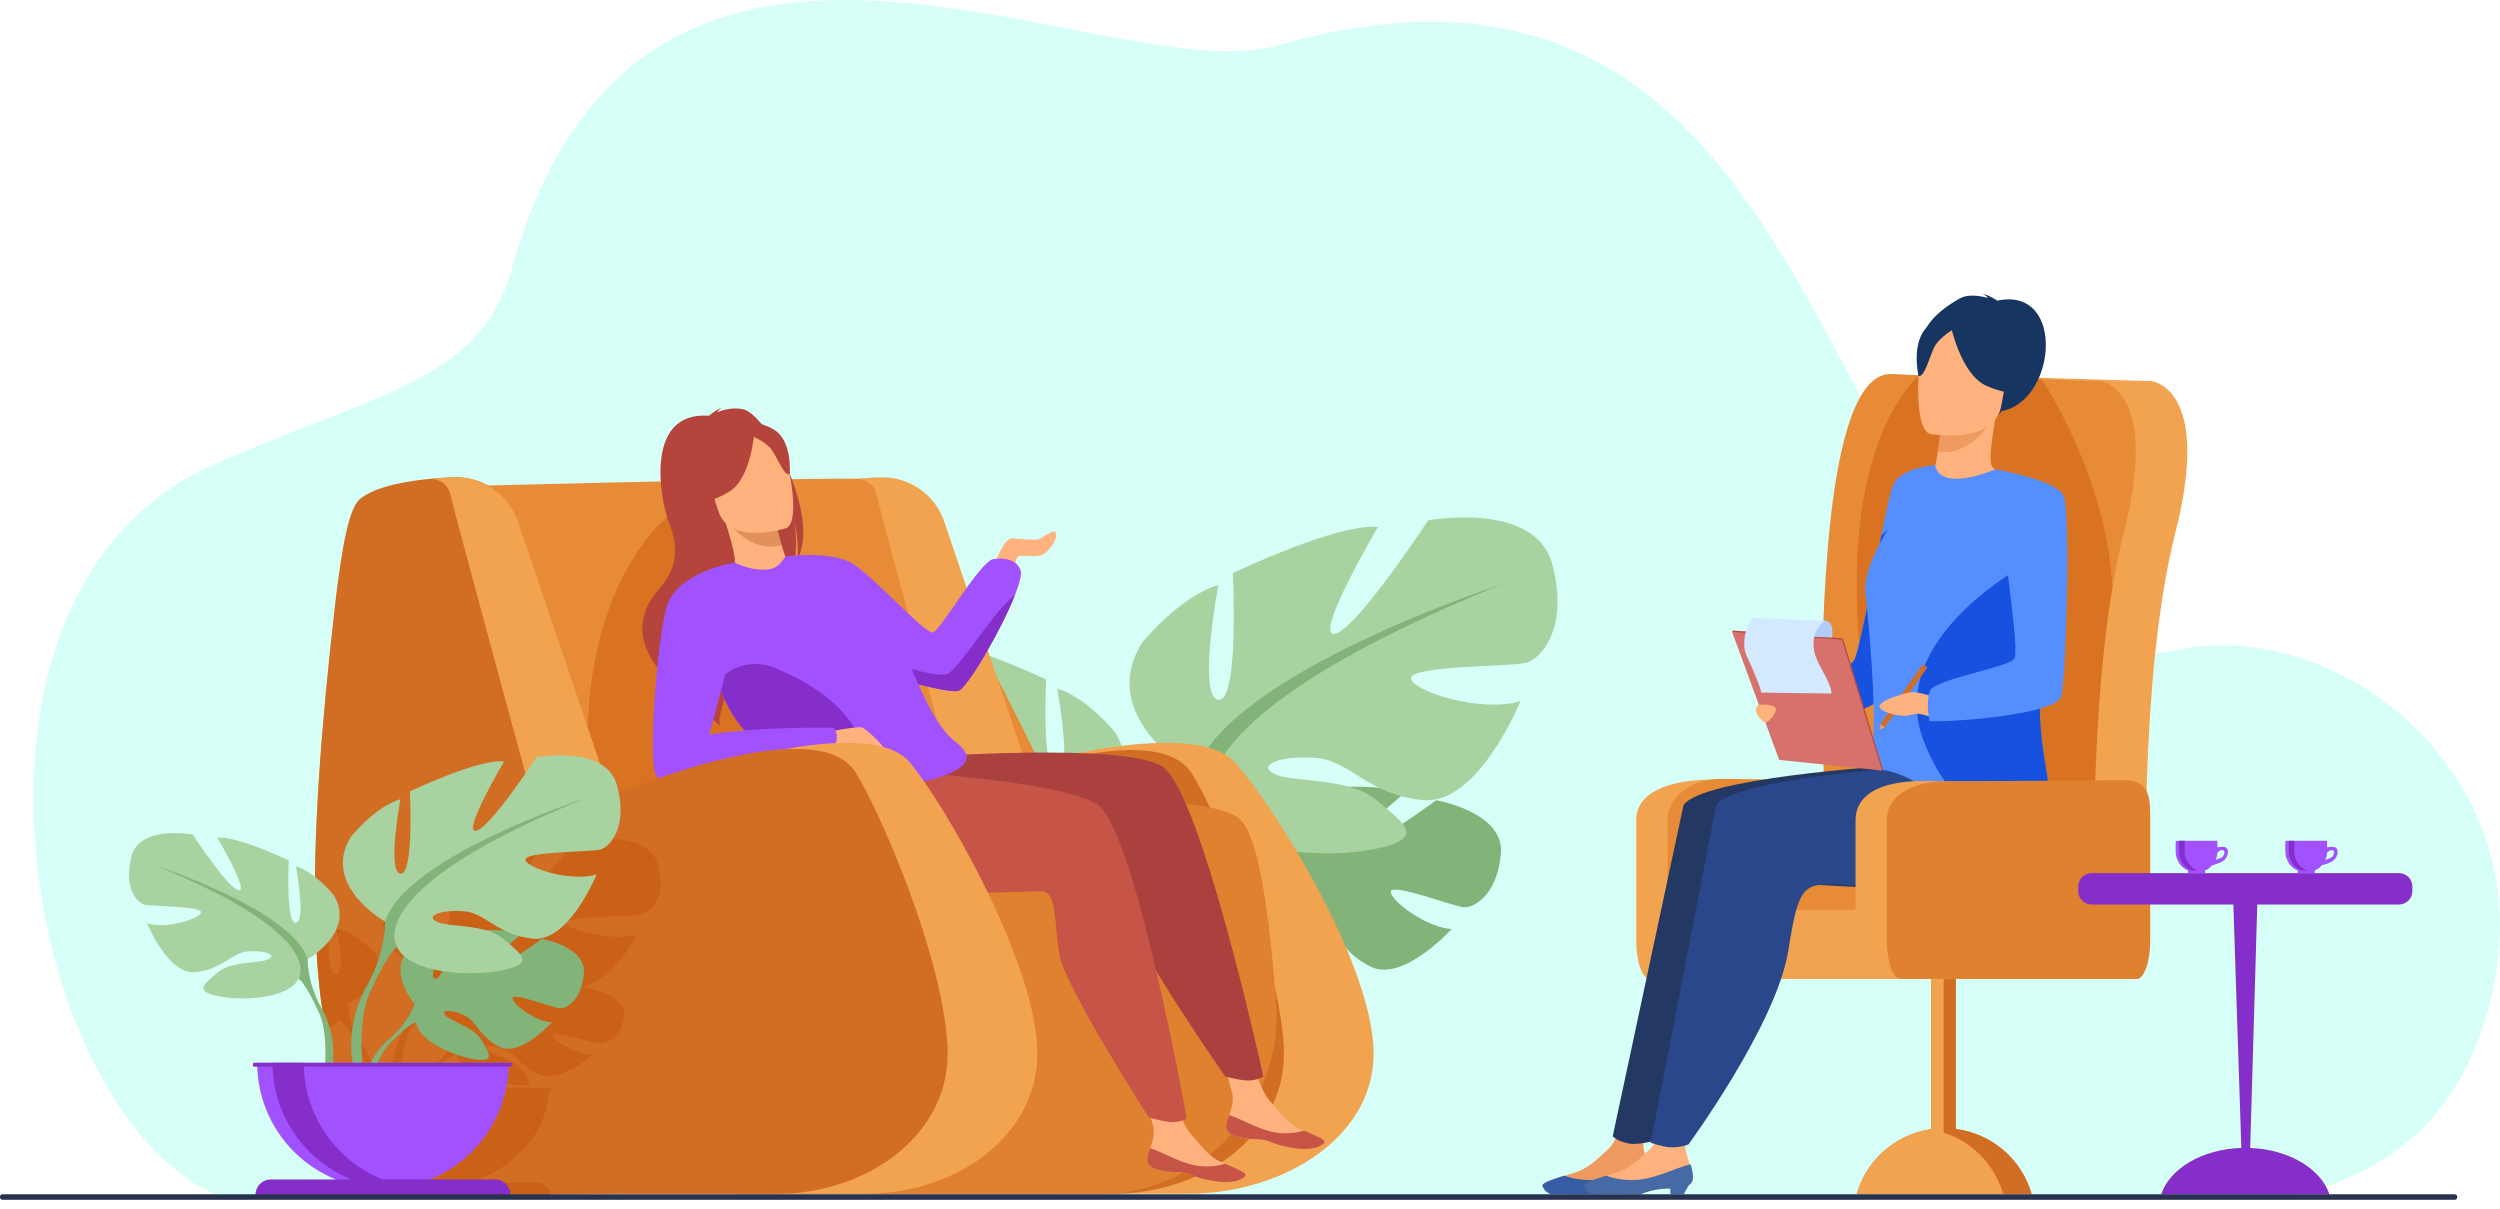 <svg width="246" height="119" viewBox="0 0 246 119" fill="none" xmlns="http://www.w3.org/2000/svg">
<path d="M243.118 104.064C239.397 112.519 232.156 116.251 225.232 117.782H21.863C2.666 110.61 -7.55 58.453 20.918 45.765C36.518 38.812 47.264 37.604 50.302 26.648C63.056 -19.433 108.79 9.306 125.716 4.468C185.912 -12.737 176.88 71.566 214.389 63.924C231.599 60.417 254.043 79.24 243.118 104.064Z" fill="#D5FFF7"/>
<path d="M141.312 78.746C141.312 78.746 134.626 83.718 133.322 83.417C132.018 83.116 138.206 78.049 138.206 78.049C135.876 76.929 128.634 77.631 128.634 77.631C128.634 77.631 126.222 85.41 125.033 84.794C123.844 84.178 127.519 78.016 127.519 78.016C124.925 77.859 121.74 79.786 121.74 79.786C117.383 83.226 122.026 88.643 122.026 88.643C122.026 88.643 121.131 91.321 118.381 93.759C118.381 93.759 114.452 96.665 114.179 101.857L114.892 101.921C114.892 101.921 116.022 97.085 118.077 94.797C118.158 94.716 118.272 94.597 118.415 94.453C118.75 94.142 118.984 93.909 119.143 93.735C120.165 92.753 121.578 91.502 122.259 91.38C122.234 91.268 122.224 91.153 122.23 91.038C122.239 91.148 122.248 91.261 122.259 91.38C122.492 94.118 127.803 96.508 131.071 96.997C134.338 97.485 133.328 96.145 132.202 94.154C131.076 92.163 127.514 91.271 126.701 90.354C125.887 89.437 127.568 89.435 129.537 90.335C131.506 91.234 131.775 93.631 134.934 95.143C138.092 96.656 142.843 91.415 142.843 91.415C140.327 91.288 136.732 88.554 136.863 87.718C136.993 86.882 142.967 89.161 143.985 89.27C145.002 89.379 147.327 88.109 147.687 83.998C148.047 79.887 141.312 78.746 141.312 78.746Z" fill="#82B378"/>
<path d="M105.799 81.833C105.799 81.833 113.184 77.697 109.737 72.084C109.737 72.084 106.98 68.637 104.026 67.751C104.026 67.751 105.602 76.121 104.026 76.319C102.45 76.516 102.942 66.865 102.942 66.865C102.942 66.865 95.163 63.12 92.11 63.417C92.11 63.417 96.936 71.591 95.36 71.394C93.784 71.197 88.368 62.929 88.368 62.929C88.368 62.929 80.391 61.448 79.115 66.174C77.839 70.899 79.903 73.264 81.084 73.559C82.265 73.855 89.849 73.756 89.652 74.741C89.456 75.726 84.334 77.302 81.478 76.415C81.478 76.415 84.63 84.195 88.766 83.801C92.903 83.407 94.182 80.846 96.743 80.65C99.303 80.453 101.174 81.138 99.893 81.831C98.613 82.525 94.277 82.058 92.212 83.816C90.147 85.574 88.468 86.657 92.311 87.445C96.153 88.233 103.045 87.74 104.424 84.786L105.799 81.833Z" fill="#A8D29F"/>
<path d="M107.766 89.022C105.698 85.181 105.796 81.833 105.796 81.833C103.436 74.349 82.752 67.652 82.752 67.652C109.042 78.288 104.417 84.787 104.417 84.787C105.126 85.201 106.188 87.171 106.926 88.684C107.031 88.941 107.197 89.297 107.444 89.781C107.544 90 107.624 90.178 107.68 90.303C109.033 93.69 108.316 99.54 108.316 99.54L109.136 99.761C110.957 93.865 107.766 89.022 107.766 89.022Z" fill="#82B378"/>
<path d="M117.549 76.129C117.549 76.129 107.813 70.675 112.357 63.278C112.357 63.278 115.991 58.734 119.885 57.566C119.885 57.566 117.808 68.6 119.885 68.859C121.963 69.119 121.313 56.397 121.313 56.397C121.313 56.397 131.569 51.465 135.593 51.854C135.593 51.854 129.232 62.629 131.309 62.369C133.386 62.109 140.525 51.205 140.525 51.205C140.525 51.205 151.041 49.257 152.728 55.489C154.415 61.72 151.689 64.835 150.132 65.224C148.574 65.614 138.578 65.484 138.838 66.782C139.098 68.081 145.848 70.158 149.613 68.989C149.613 68.989 145.462 79.245 140.009 78.725C134.555 78.206 132.869 74.831 129.493 74.574C126.118 74.318 123.652 75.225 125.342 76.132C127.033 77.039 132.742 76.43 135.468 78.747C138.193 81.064 140.401 82.491 135.338 83.532C130.275 84.572 121.189 83.921 119.371 80.027L117.549 76.129Z" fill="#A8D29F"/>
<path d="M147.925 57.436C147.925 57.436 120.664 66.263 117.549 76.129C117.549 76.129 117.679 80.543 114.952 85.606C114.952 85.606 110.748 91.989 113.145 99.761L114.227 99.47C114.227 99.47 113.281 91.76 115.066 87.294C115.139 87.132 115.244 86.894 115.376 86.606C115.702 85.969 115.922 85.499 116.06 85.159C117.032 83.166 118.432 80.568 119.366 80.023C119.366 80.023 113.265 71.456 147.925 57.436Z" fill="#82B378"/>
<path d="M101.319 75.208C101.319 75.208 117.435 70.605 121.479 74.984C125.025 78.82 134.64 94.005 135.146 102.992C135.634 111.725 126.395 117.466 116.886 117.466H99.998L101.319 75.208Z" fill="#F1A34F"/>
<path d="M90.166 79.685C90.166 79.685 112.948 69.336 117.264 76.096C119.555 79.686 125.86 94.003 126.325 102.994C126.777 111.726 118.277 117.468 109.533 117.468H94.002L90.166 79.685Z" fill="#D16E24"/>
<path d="M45.247 47.848C45.247 47.848 73.584 47.081 84.402 47.105C89.967 47.117 89.829 51.33 92.503 56.21C97.857 65.986 106.747 82.799 106.041 85.427C105.034 89.171 67.1 91.756 64.415 90.893C61.73 90.03 45.247 47.848 45.247 47.848Z" fill="#E78B37"/>
<path opacity="0.4" d="M67.436 55.424C67.436 55.424 67.819 49.862 66.476 50.341C65.133 50.821 56.599 58.588 57.942 76.905L61.873 80.261L91.889 75.275L67.436 55.424Z" fill="#C44F00"/>
<path d="M105.592 77.967L95.483 82.961C95.483 82.961 86.819 51.108 86.244 48.679C85.988 47.597 85.198 47.205 84.402 47.105C85.802 46.977 86.822 46.968 86.822 46.968C88.167 46.968 89.478 47.389 90.571 48.172C91.664 48.956 92.484 50.062 92.916 51.336C94.847 57.034 98.401 67.534 102.002 78.231C102.944 77.854 104.066 77.421 105.303 76.977L105.592 77.967Z" fill="#F1A34F"/>
<path d="M85.357 79.691C85.357 79.691 118.029 76.799 122.056 80.656C123.928 82.447 124.977 90.558 125.565 98.733C126.298 108.931 118.035 117.658 107.868 117.511L72.45 117.527L85.357 79.691Z" fill="#DF812F"/>
<path d="M73.129 40.273C72.193 40.063 71.222 40.306 70.566 40.549C70.684 40.319 71.003 40.151 71.003 40.151C70.57 40.215 69.77 40.909 69.77 40.909C63.328 40.448 65.014 49.211 65.737 51.147C66.461 53.084 67.167 55.347 64.83 57.994C60.231 63.203 66.865 67.818 66.865 67.818C66.917 67.831 70.848 71.432 70.848 71.432C70.216 69.886 74.999 59.23 78.067 55.54C78.58 53.88 78.171 51.351 78.138 51.151C78.564 53.127 78.565 54.307 78.456 55.005C80.789 51.023 75.609 40.828 73.129 40.273Z" fill="#B5453C"/>
<path d="M97.836 55.568C97.932 55.424 98.747 52.931 99.61 52.979C100.474 53.027 101.815 53.171 102.151 53.075C102.487 52.979 103.616 52.129 103.805 52.331C104.285 52.835 103.206 54.393 102.439 54.633C101.671 54.872 100.425 54.513 100.138 54.8C99.85 55.087 99.893 56.119 99.893 56.119L97.836 55.568Z" fill="#FFB27D"/>
<path d="M120.655 110.754C120.562 111.771 121.978 112.019 123.619 112.1C125.26 112.182 124.763 112.518 127.012 112.925C129.26 113.333 130.161 112.717 130.323 112.414C130.468 112.144 129.422 111.722 128.309 111.246C128.169 111.187 128.028 111.125 127.888 111.064C126.635 110.513 125.935 109.389 124.958 108.346C124.032 107.359 123.153 104.195 123.153 104.195L120.098 103.544C120.098 103.544 120.956 106.389 121.254 107.603C121.429 108.318 121.172 109.116 120.941 109.724C120.813 110.057 120.689 110.396 120.655 110.754Z" fill="#FFB27D"/>
<path d="M123.619 112.1C125.259 112.181 124.763 112.518 127.012 112.925C129.26 113.333 130.161 112.717 130.323 112.413C130.468 112.144 129.422 111.722 128.309 111.246L128.292 111.265C127.181 111.586 126.004 111.6 124.886 111.306C123.399 110.899 121.961 110.013 120.937 109.726C120.813 110.057 120.693 110.396 120.655 110.754C120.562 111.771 121.978 112.019 123.619 112.1Z" fill="#C65447"/>
<path d="M90.235 74.528C90.235 74.528 110.533 73 114.359 75.412C118.184 77.825 124.31 105.918 124.31 105.918C124.31 105.918 123.932 106.221 123.089 106.313C122.304 106.394 120.573 105.936 120.573 105.936C120.573 105.936 111.764 93.365 111.144 90.198C110.523 87.031 110.675 84.206 109.262 84.131C107.849 84.055 90.237 86.272 87.573 81.579C84.909 76.886 87.111 72.24 87.111 72.24L90.235 74.528Z" fill="#AA413E"/>
<path d="M99.861 58.581C98.477 62.075 95.148 67.77 94.287 67.986C93.561 68.168 90.011 67.358 87.124 66.374C85.437 65.797 83.978 65.161 83.447 64.63C82.009 63.191 77.274 54.741 77.274 54.741C77.274 54.741 81.721 54.178 83.83 55.424C85.94 56.67 91.023 62.424 91.79 62.232C92.556 62.041 96.201 55.616 97.64 55.04C97.64 55.04 99.845 54.561 100.421 56.099C100.569 56.481 100.326 57.407 99.861 58.581Z" fill="#A251FF"/>
<path d="M112.888 114.014C112.794 115.032 114.211 115.279 115.851 115.361C117.491 115.442 116.996 115.778 119.244 116.185C121.492 116.592 122.392 115.978 122.555 115.674C122.7 115.405 121.655 114.983 120.542 114.507C120.401 114.447 120.261 114.386 120.121 114.325C118.866 113.774 118.167 112.649 117.186 111.607C116.26 110.62 115.381 107.456 115.381 107.456L112.326 106.805C112.326 106.805 113.184 109.653 113.482 110.865C113.657 111.579 113.401 112.378 113.169 112.986C113.046 113.317 112.921 113.656 112.888 114.014Z" fill="#FFB27D"/>
<path d="M115.851 115.361C117.492 115.442 116.996 115.778 119.244 116.185C121.492 116.592 122.392 115.978 122.555 115.674C122.7 115.405 121.655 114.983 120.541 114.507L120.524 114.526C119.413 114.846 118.237 114.86 117.119 114.566C115.632 114.159 114.193 113.274 113.169 112.987C113.046 113.317 112.92 113.656 112.888 114.015C112.794 115.032 114.211 115.279 115.851 115.361Z" fill="#C65447"/>
<path d="M99.861 58.581C98.477 62.075 95.148 67.77 94.287 67.986C93.561 68.168 90.011 67.358 87.124 66.374C85.931 65.355 85.198 64.475 85.078 64.296C85.173 64.331 91.896 66.88 93.229 66.309C94.44 65.79 97.859 59.955 99.861 58.581Z" fill="#852EC9"/>
<path d="M77.876 55.735C77.898 55.735 76.323 57.281 74.799 57.325C73.365 57.369 71.975 55.916 71.992 55.906C72.519 55.624 72.445 54.804 71.422 51.497L71.691 51.47L76.21 51.012C76.21 51.012 76.523 52.383 76.906 53.648C77.228 54.709 77.599 55.696 77.876 55.735Z" fill="#FFB27D"/>
<path d="M76.21 51.012C76.21 51.012 76.523 52.383 76.906 53.648C74.501 54.309 72.576 52.518 71.691 51.47L76.21 51.012Z" fill="#E2915A"/>
<path d="M86.259 75.786C86.259 75.786 104.292 76.64 108.017 79.198C111.743 81.756 116.773 110.068 116.773 110.068C116.773 110.068 116.383 110.357 115.536 110.415C114.747 110.47 113.036 109.941 113.036 109.941C113.036 109.941 104.723 97.037 104.227 93.849C103.73 90.661 103.991 87.842 102.582 87.712C101.173 87.582 83.488 89.111 81.012 84.318C78.536 79.525 86.259 75.786 86.259 75.786Z" fill="#C65447"/>
<path d="M71.109 51.14C71.109 51.14 69.256 49.547 68.44 47.95C67.858 46.811 67.108 42.154 71.794 41.426C72.737 41.275 73.702 41.338 74.617 41.609C75.793 41.971 77.634 42.962 77.252 47.342L77.243 48.784L71.109 51.14Z" fill="#B5453C"/>
<path d="M86.359 77.324C86.201 77.324 85.978 77.315 85.718 77.294C84.664 77.213 82.984 76.988 82.396 76.813C77.431 75.33 72.667 73.501 70.637 67.078C70.377 66.246 70.173 65.397 70.025 64.538L70.799 61.589L72.308 55.362C72.308 55.362 74.165 56.354 75.889 55.971C76.773 55.775 77.273 54.745 77.273 54.745C77.273 54.745 86.612 58.401 89.776 65.977C92.941 73.553 94.027 72.403 94.985 74.035C95.943 75.668 91.698 77.289 86.359 77.324Z" fill="#A251FF"/>
<path d="M77.373 51.965C77.373 51.965 71.756 53.781 70.681 50.267C69.606 46.754 68.158 44.622 71.693 43.314C75.228 42.006 76.342 43.132 76.987 44.217C77.633 45.302 78.805 51.402 77.373 51.965Z" fill="#FFB27D"/>
<path d="M74.236 42.443C74.236 42.443 73.951 47.038 71.766 48.373C69.581 49.707 68.359 49.385 68.359 49.385C68.359 49.385 69.736 47.384 69.343 44.746C69.343 44.747 72.472 40.836 74.236 42.443Z" fill="#B5453C"/>
<path d="M73.956 42.895C73.956 42.895 75.391 43.465 75.945 44.272C76.499 45.079 77.189 46.883 77.707 46.658C77.707 46.658 78.015 43.5 76.222 42.314C74.322 41.057 73.956 42.895 73.956 42.895Z" fill="#B5453C"/>
<path d="M85.718 77.29C84.664 77.209 82.984 76.984 82.396 76.809C77.431 75.326 72.667 73.497 70.637 67.074C70.629 67.026 70.621 66.979 70.612 66.931L71.3 66.39C71.992 65.846 72.816 65.498 73.688 65.381C74.56 65.264 75.447 65.383 76.257 65.725C80.173 67.38 85.561 70.381 85.718 77.29Z" fill="#852EC9"/>
<path d="M72.308 55.358C72.308 55.358 66.509 56.23 65.552 59.869C64.596 63.508 63.741 75.399 64.605 76.339C65.469 77.278 68.046 76.185 68.615 75.719C69.185 75.252 72.163 63.156 72.163 63.156C72.163 63.156 73.62 57.691 72.308 55.358Z" fill="#A251FF"/>
<path d="M81.138 72.07C81.138 72.07 84.476 71.424 84.851 71.581C85.226 71.738 87.326 73.626 87.111 74.003C86.896 74.38 86.034 74.648 85.066 74.328C84.097 74.008 81.999 73.84 81.623 73.36C81.247 72.879 81.138 72.07 81.138 72.07Z" fill="#FFB27D"/>
<path d="M82.035 71.603C82.035 71.603 69.012 71.388 65.893 73.433C65.893 73.433 64.063 75.316 64.602 76.339C65.141 77.362 66.808 77.199 67.56 77.145C68.313 77.092 81.497 74.078 81.497 74.078C81.497 74.078 83.003 72.949 82.035 71.603Z" fill="#A251FF"/>
<path d="M70.952 75.208C70.952 75.208 85.766 70.605 89.492 74.984C92.753 78.82 101.595 94.005 102.06 102.992C102.512 111.725 94.012 117.466 85.268 117.466H69.737L70.952 75.208Z" fill="#F1A34F"/>
<path d="M93.238 102.995C92.772 94.01 86.467 79.685 84.175 76.097C80.833 70.86 66.409 75.89 60.078 78.423C56.478 67.726 52.922 57.22 50.992 51.528C50.56 50.254 49.741 49.148 48.647 48.364C47.554 47.58 46.243 47.159 44.898 47.16C44.898 47.16 34.602 45.639 33.009 59.356C27.908 103.265 32.007 117.424 50.302 117.533C52.596 117.547 57.081 117.506 60.914 117.463V117.469H76.445C85.19 117.469 93.69 111.727 93.238 102.995Z" fill="#F1A34F"/>
<path d="M93.238 102.964C92.771 93.949 86.467 79.587 84.175 75.988C81.327 71.516 70.456 74.507 63.378 77.061C62.141 77.508 61.018 77.942 60.079 78.32C56.478 67.594 52.922 57.057 50.993 51.348C50.563 50.072 49.744 48.962 48.651 48.176C47.557 47.389 46.245 46.966 44.898 46.964C44.898 46.964 43.879 46.974 42.478 47.102C40.221 47.308 36.976 47.822 35.42 49.098C34.362 49.963 33.64 53.762 33.011 59.196C31.524 72.035 30.819 82.338 31.019 90.495C31.122 94.678 31.464 98.297 32.06 101.402C32.477 103.578 33.019 105.504 33.693 107.195C36.613 114.535 41.995 117.492 50.304 117.541C51.27 117.547 52.624 117.541 54.155 117.534C56.26 117.52 58.697 117.495 60.916 117.47V117.477H76.445C85.189 117.483 93.69 111.723 93.238 102.964Z" fill="#D16E24"/>
<path d="M59.906 77.722L52.883 80.48C50.835 72.942 44.795 50.694 44.318 48.679C44.063 47.597 43.272 47.205 42.476 47.105C43.877 46.977 44.897 46.968 44.897 46.968C46.242 46.968 47.553 47.389 48.646 48.173C49.739 48.956 50.559 50.062 50.991 51.336C52.892 56.941 56.365 67.202 59.906 77.722Z" fill="#F1A34F"/>
<path opacity="0.4" d="M64.677 84.874C63.583 81.594 56.759 82.618 56.759 82.618C56.759 82.618 52.126 88.362 50.779 88.499C49.431 88.636 53.558 82.964 53.558 82.964C50.947 82.759 44.291 85.356 44.291 85.356C44.291 85.356 44.714 92.058 43.365 91.922C42.017 91.786 43.365 85.972 43.365 85.972C40.842 86.588 38.481 88.984 38.481 88.984C35.534 92.881 41.852 95.754 41.852 95.754C41.852 95.754 41.933 98.078 40.166 100.745C40.166 100.745 37.943 103.486 38.657 107.032H36.703C37.078 104.48 35.508 102.544 35.508 102.544C34.167 100.521 34.231 98.758 34.231 98.758C34.231 98.758 39.023 96.579 36.787 93.623C36.787 93.623 34.996 91.806 33.08 91.344C33.08 91.344 34.102 95.752 33.08 95.856C32.058 95.96 32.377 90.876 32.377 90.876C32.377 90.876 31.83 90.662 31.023 90.381C31.126 94.552 31.467 98.16 32.064 101.258C32.656 101.021 33.111 100.71 33.337 100.317C33.375 100.249 33.412 100.185 33.447 100.123C33.42 100.193 33.383 100.258 33.337 100.317C33.796 100.535 34.485 101.573 34.965 102.369C35.033 102.506 35.141 102.695 35.3 102.946C35.365 103.062 35.418 103.157 35.454 103.223C36.005 104.344 36.023 105.976 35.966 107.035H28.861V107.343H29.274C29.426 111.429 32.582 114.901 37.011 116.352H30.617C29.773 116.352 29.089 116.907 29.089 117.593H54.182C54.182 117.508 54.172 117.424 54.151 117.343C54.01 116.778 53.395 116.352 52.656 116.352H46.269C50.698 114.901 53.854 111.429 54.002 107.343H54.29V107.035H41.104C41.409 106.492 41.781 105.961 42.218 105.57L42.417 105.407C42.633 105.244 42.783 105.123 42.886 105.032C43.549 104.514 44.468 103.853 44.91 103.79C44.894 103.731 44.888 103.67 44.892 103.609C44.898 103.668 44.904 103.727 44.91 103.79C45.061 105.231 48.508 106.491 50.629 106.751C52.749 107.01 52.094 106.302 51.361 105.252C50.629 104.203 48.319 103.734 47.791 103.251C47.264 102.767 48.354 102.763 49.633 103.24C50.911 103.718 51.085 104.977 53.133 105.773C55.18 106.569 58.266 103.81 58.266 103.81C56.633 103.743 54.3 102.303 54.385 101.862C54.47 101.422 58.344 102.623 59.007 102.676C59.669 102.73 61.176 102.066 61.409 99.899C61.641 97.732 57.269 97.132 57.269 97.132C57.269 97.132 56.26 97.74 55.121 98.353C54.896 98.116 54.531 97.854 54.104 97.561C54.48 97.29 54.819 97.058 55.029 96.916C55.488 97.016 55.953 97.084 56.421 97.12C59.959 97.393 62.655 91.992 62.655 91.992C60.213 92.608 55.831 91.514 55.662 90.83C55.493 90.146 61.98 90.214 62.988 90.009C63.995 89.804 65.773 88.157 64.677 84.874ZM43.027 97.797C42.965 97.72 42.915 97.634 42.879 97.542L43.027 97.797ZM42.392 105.035C41.602 105.552 40.93 106.23 40.422 107.026H39.586C39.483 105.668 39.442 103.245 40.237 101.629C40.284 101.542 40.353 101.418 40.439 101.266C40.544 101.098 40.633 100.951 40.706 100.825C40.779 100.7 40.837 100.593 40.882 100.5C41.513 99.45 42.422 98.082 43.028 97.795C43.198 98.073 43.424 98.313 43.693 98.498C42.543 100.238 44.758 102.337 44.758 102.337C44.758 102.337 44.178 103.751 42.393 105.035H42.392ZM51.696 96.426C49.885 96.019 47.7 96.096 46.902 95.748C45.806 95.268 47.406 94.79 49.597 94.927C51.071 95.019 52.049 95.853 53.609 96.473C53.003 96.429 52.336 96.419 51.697 96.426H51.696Z" fill="#C44F00"/>
<path d="M40.803 98.804C40.803 98.804 37.791 95.29 40.617 93.057C40.617 93.057 42.682 91.807 44.366 91.909C44.366 91.909 41.98 95.909 42.752 96.304C43.525 96.699 45.092 91.657 45.092 91.657C45.092 91.657 49.792 91.201 51.304 91.928C51.304 91.928 47.286 95.216 48.129 95.412C48.972 95.608 53.313 92.382 53.313 92.382C53.313 92.382 57.687 93.126 57.454 95.794C57.221 98.463 55.714 99.287 55.051 99.213C54.388 99.139 50.514 97.666 50.429 98.205C50.345 98.744 52.679 100.522 54.312 100.603C54.312 100.603 51.229 104.004 49.179 103.022C47.13 102.041 46.955 100.485 45.679 99.902C44.404 99.318 43.311 99.32 43.838 99.915C44.366 100.51 46.678 101.088 47.408 102.381C48.138 103.673 48.792 104.544 46.675 104.225C44.559 103.906 41.109 102.353 40.958 100.578L40.803 98.804Z" fill="#82B378"/>
<path d="M55.306 95.865C55.306 95.865 43.423 95.407 40.803 98.804C40.803 98.804 40.222 100.542 38.438 102.124C38.438 102.124 35.888 104.01 35.71 107.38L36.173 107.422C36.173 107.422 36.906 104.283 38.24 102.799C38.292 102.745 38.367 102.668 38.46 102.575C38.677 102.374 38.827 102.224 38.929 102.112C39.593 101.474 40.511 100.66 40.954 100.581C40.954 100.581 39.802 96.371 55.306 95.865Z" fill="#82B378"/>
<path d="M30.269 94.384C30.269 94.384 35.061 91.698 32.825 88.058C32.825 88.058 31.034 85.821 29.118 85.246C29.118 85.246 30.141 90.678 29.118 90.806C28.095 90.933 28.416 84.67 28.416 84.67C28.416 84.67 23.369 82.242 21.386 82.433C21.386 82.433 24.517 87.738 23.494 87.61C22.472 87.482 18.957 82.115 18.957 82.115C18.957 82.115 13.781 81.156 12.951 84.223C12.12 87.291 13.462 88.825 14.229 89.016C14.995 89.207 19.916 89.144 19.788 89.783C19.66 90.422 16.337 91.445 14.484 90.869C14.484 90.869 16.529 95.916 19.213 95.662C21.898 95.409 22.728 93.745 24.389 93.617C26.05 93.489 27.265 93.937 26.434 94.384C25.604 94.831 22.792 94.531 21.45 95.671C20.108 96.812 19.021 97.515 21.513 98.027C24.006 98.539 28.479 98.218 29.373 96.302L30.269 94.384Z" fill="#A8D29F"/>
<path d="M31.547 99.049C30.205 96.557 30.269 94.384 30.269 94.384C28.735 89.527 15.315 85.181 15.315 85.181C32.378 92.084 29.373 96.302 29.373 96.302C29.833 96.569 30.523 97.848 31.001 98.83C31.07 98.992 31.178 99.228 31.338 99.542C31.402 99.683 31.454 99.8 31.49 99.88C32.369 102.078 31.903 105.874 31.903 105.874L32.436 106.017C33.616 102.192 31.547 99.049 31.547 99.049Z" fill="#82B378"/>
<path d="M37.894 90.683C37.894 90.683 31.576 87.145 34.524 82.343C34.524 82.343 36.885 79.394 39.408 78.636C39.408 78.636 38.06 85.799 39.408 85.962C40.756 86.125 40.334 77.875 40.334 77.875C40.334 77.875 46.989 74.674 49.6 74.927C49.6 74.927 45.472 81.918 46.82 81.75C48.168 81.581 52.801 74.506 52.801 74.506C52.801 74.506 59.624 73.242 60.72 77.285C61.816 81.329 60.046 83.351 59.035 83.603C58.024 83.856 51.538 83.772 51.71 84.614C51.882 85.457 56.259 86.804 58.702 86.046C58.702 86.046 56.006 92.701 52.468 92.364C48.929 92.027 47.835 89.84 45.644 89.669C43.454 89.497 41.854 90.09 42.949 90.68C44.043 91.27 47.751 90.873 49.519 92.377C51.288 93.881 52.721 94.807 49.438 95.481C46.155 96.155 40.257 95.733 39.077 93.206L37.894 90.683Z" fill="#A8D29F"/>
<path d="M57.605 78.552C57.605 78.552 39.916 84.28 37.894 90.68C37.894 90.68 37.975 93.543 36.209 96.829C36.209 96.829 33.481 100.971 35.036 106.014L35.738 105.826C35.738 105.826 35.124 100.822 36.282 97.924C36.33 97.818 36.399 97.665 36.484 97.478C36.695 97.064 36.837 96.76 36.927 96.539C37.558 95.246 38.467 93.56 39.073 93.206C39.073 93.209 35.113 87.65 57.605 78.552Z" fill="#82B378"/>
<path d="M25.305 104.578C25.305 107.86 26.608 111.008 28.929 113.329C31.25 115.65 34.398 116.954 37.681 116.954C40.963 116.954 44.111 115.65 46.432 113.329C48.753 111.008 50.056 107.86 50.056 104.578H25.305Z" fill="#A251FF"/>
<path d="M40.726 116.858C38.985 117.076 37.217 116.92 35.541 116.402C33.864 115.885 32.316 115.016 31.001 113.855C29.685 112.694 28.631 111.266 27.909 109.667C27.187 108.067 26.814 106.332 26.813 104.578H29.888C29.888 107.594 30.989 110.506 32.985 112.767C34.981 115.029 37.734 116.483 40.726 116.858Z" fill="#852EC9"/>
<path d="M48.7 116.057H26.661C26.46 116.057 26.262 116.096 26.076 116.173C25.891 116.249 25.723 116.362 25.581 116.503C25.439 116.645 25.327 116.813 25.25 116.999C25.173 117.184 25.134 117.382 25.134 117.583H50.227C50.227 117.382 50.188 117.184 50.111 116.999C50.035 116.813 49.922 116.645 49.78 116.503C49.638 116.362 49.47 116.249 49.285 116.173C49.1 116.096 48.901 116.057 48.7 116.057Z" fill="#852EC9"/>
<path d="M50.337 104.578H24.898V104.957H50.337V104.578Z" fill="#852EC9"/>
<path d="M186.915 80.662V92.545C186.915 94.633 186.325 96.323 185.596 96.323H162.323C161.59 96.323 161.003 94.633 161.003 92.545V80.662C161.003 78.573 163.06 76.639 169.093 76.707L185.596 76.884C186.325 76.883 186.915 78.572 186.915 80.662Z" fill="#F1A34F"/>
<path d="M189.998 80.662V92.545C189.998 94.633 189.408 96.323 188.679 96.323H165.406C164.673 96.323 164.086 94.633 164.086 92.545V80.662C164.086 78.573 166.278 76.572 169.629 76.639L188.676 76.883C189.408 76.883 189.998 78.572 189.998 80.662Z" fill="#E78B37"/>
<path d="M184.26 66.407C184.577 65.706 184.097 36.454 191.234 36.802C198.371 37.151 211.682 37.502 211.682 37.502C211.682 37.502 217.705 38.028 214.059 52.393C210.414 66.757 211.21 89.529 211.21 89.529H184.894L184.26 66.407Z" fill="#F1A34F"/>
<path d="M208.984 52.395C208.545 54.111 208.18 55.945 207.859 57.844C206.571 65.533 206.175 74.295 206.078 80.655C206.003 85.911 206.132 89.527 206.132 89.527H179.823L179.191 66.404C179.502 65.707 179.028 36.451 186.161 36.803C189.808 36.986 195.074 37.157 199.347 37.297C199.883 37.307 200.405 37.329 200.913 37.34C204.216 37.437 206.618 37.502 206.618 37.502C206.618 37.502 212.631 38.023 208.984 52.395Z" fill="#E78B37"/>
<path d="M192.46 111.078V95.647C192.457 95.329 192.329 95.026 192.104 94.801C191.88 94.576 191.576 94.449 191.258 94.446H191.248C191.039 94.447 190.835 94.506 190.658 94.617C190.473 94.718 190.32 94.868 190.212 95.049C190.105 95.23 190.047 95.436 190.046 95.647V111.103L189.907 111.127C188.223 111.393 186.65 112.136 185.373 113.266C184.096 114.397 183.169 115.868 182.7 117.508H199.935C199.453 115.823 198.488 114.317 197.16 113.174C195.831 112.032 194.197 111.303 192.46 111.078Z" fill="#D16E24"/>
<path opacity="0.4" d="M207.837 57.383C207.194 47.516 202.035 39.076 200.908 37.338L189.604 36.22C189.604 36.22 180.89 41.986 183.036 64.173C184.141 75.614 188.86 68.12 193.17 58.177L192.285 79.722C192.285 79.722 202.806 80.44 206.078 80.655C206.175 74.295 206.571 65.533 207.859 57.844C207.859 57.693 207.847 57.532 207.837 57.383Z" fill="#C44F00"/>
<path d="M190.658 94.617C190.473 94.719 190.319 94.868 190.212 95.049C190.105 95.23 190.047 95.436 190.046 95.647V114.555C190.045 114.766 190.101 114.973 190.209 115.155C190.316 115.336 190.472 115.485 190.658 115.585C190.839 115.481 190.99 115.331 191.096 115.15C191.201 114.969 191.257 114.764 191.258 114.555V95.647C191.257 95.438 191.201 95.232 191.096 95.052C190.99 94.871 190.839 94.721 190.658 94.617Z" fill="#F1A34F"/>
<path d="M189.907 111.123C188.223 111.389 186.65 112.132 185.373 113.262C184.096 114.393 183.169 115.864 182.7 117.504H197.115C196.647 115.863 195.72 114.391 194.443 113.26C193.166 112.13 191.592 111.388 189.907 111.123Z" fill="#F1A34F"/>
<path d="M211.582 90.852L210.987 94.271C210.987 95.003 210.992 96.326 210.263 96.326H169.294C169.121 96.326 168.949 96.292 168.789 96.226C168.629 96.159 168.483 96.062 168.361 95.94C168.238 95.817 168.141 95.672 168.075 95.511C168.009 95.351 167.975 95.18 167.975 95.007V90.855C167.975 90.682 168.009 90.511 168.075 90.351C168.141 90.191 168.239 90.045 168.361 89.923C168.484 89.8 168.629 89.703 168.789 89.637C168.949 89.571 169.121 89.537 169.294 89.537H210.263C210.612 89.537 210.947 89.675 211.195 89.922C211.442 90.168 211.582 90.503 211.582 90.852Z" fill="#F1A34F"/>
<path d="M162.3 115.018C162.375 115.383 162.45 115.758 162.429 116.145C162.399 116.251 162.348 116.35 162.28 116.436C162.212 116.523 162.127 116.595 162.031 116.648L161.838 117.013C161.635 117.11 161.141 117.185 160.508 117.249L160.498 116.949C160.412 116.947 160.326 116.951 160.241 116.959V116.949C159.275 116.942 158.318 117.12 157.42 117.474C157.409 117.474 157.398 117.485 157.388 117.485L156.798 117.517H154.03C152.7 117.324 152.175 116.784 152.077 116.52C152.077 116.445 153.075 115.95 153.9 115.716C153.921 115.71 153.943 115.706 153.964 115.704C154.082 115.662 154.308 115.576 154.362 115.565C154.511 115.511 154.687 115.468 154.834 115.426C156.217 115.019 157.15 114.096 158.244 113.077C159.498 111.908 161.204 106.696 160.979 106.6L163.799 106.963C163.799 106.963 161.536 111.49 161.719 112.895C161.794 113.516 162.019 114.042 162.169 114.579C162.18 114.6 162.18 114.632 162.191 114.653C162.221 114.727 162.246 114.802 162.266 114.879C162.28 114.933 162.29 114.975 162.3 115.018Z" fill="#EF9A60"/>
<path d="M197.797 75.876L185.669 75.38C185.669 75.38 167.219 76.572 165.654 79.253L158.696 111.796C158.696 111.796 159.082 112.316 160.388 112.54C161.08 112.658 162.586 112.316 162.586 112.316C162.586 112.316 171.596 100.794 172.754 93.561C173.722 87.516 174.104 86.887 177.419 87.01C180.733 87.132 190.903 87.936 195.733 87C200.562 86.064 197.797 75.876 197.797 75.876Z" fill="#233862"/>
<path d="M162.483 115.844C162.488 115.947 162.47 116.05 162.43 116.144C162.4 116.25 162.35 116.35 162.282 116.436C162.214 116.522 162.129 116.595 162.033 116.648C162.014 116.666 161.992 116.681 161.969 116.691H161.958C161.947 116.702 161.936 116.702 161.926 116.713C161.572 116.927 161.1 116.927 160.499 116.949H160.242C159.277 116.942 158.319 117.12 157.421 117.474C157.411 117.474 157.4 117.485 157.389 117.485C157.357 117.496 157.336 117.506 157.303 117.517H152.614C151.97 117.26 151.842 116.852 151.777 116.703C151.724 116.585 151.874 116.459 152.164 116.316C152.191 116.306 152.216 116.292 152.239 116.274C152.646 116.092 153.258 115.899 153.911 115.684C153.923 115.694 153.944 115.694 153.965 115.705C154.406 115.856 155.939 116.338 157.74 115.995C159.242 115.705 160.733 114.998 161.881 114.654C161.977 114.633 162.074 114.6 162.17 114.579C162.192 114.569 162.213 114.569 162.234 114.558C162.254 114.603 162.268 114.649 162.277 114.697C162.4 115.068 162.47 115.454 162.483 115.844Z" fill="#365DA4"/>
<path d="M162.097 116.53L162.033 116.648L161.84 117.013L161.572 117.517H160.253V117.249L160.242 116.959V116.831L162.022 116.541L162.097 116.53Z" fill="#365DA4"/>
<path d="M166.412 115.018C166.488 115.383 166.563 115.758 166.541 116.145C166.512 116.251 166.461 116.35 166.393 116.436C166.325 116.523 166.24 116.595 166.144 116.648L165.951 117.013C165.748 117.11 165.254 117.185 164.621 117.249L164.611 116.949C164.525 116.947 164.439 116.951 164.354 116.959V116.949C163.388 116.942 162.431 117.12 161.532 117.474C161.522 117.474 161.511 117.485 161.501 117.485L160.911 117.517H158.143C156.813 117.324 156.288 116.784 156.19 116.52C156.19 116.445 157.188 115.95 158.013 115.716C158.034 115.71 158.055 115.706 158.077 115.704C158.195 115.662 158.421 115.576 158.474 115.565C158.624 115.511 158.8 115.468 158.947 115.426C160.33 115.019 161.263 114.096 162.357 113.077C163.611 111.908 165.316 106.696 165.092 106.6L167.912 106.963C167.912 106.963 165.649 111.49 165.832 112.895C165.907 113.516 166.132 114.042 166.282 114.579C166.293 114.6 166.293 114.632 166.304 114.653C166.333 114.727 166.358 114.802 166.379 114.879C166.391 114.933 166.401 114.975 166.412 115.018Z" fill="#FFB27D"/>
<path d="M190.438 45.776L189.494 49.52L184.535 69.11C184.346 69.406 182.767 70.03 181.021 70.616C178.942 71.311 176.619 71.966 176.18 71.928C175.376 71.863 174.931 70.183 175.16 69.709C175.308 69.397 177.959 67.99 180.032 66.728C181.189 66.025 182.165 65.368 182.435 64.978C182.924 64.252 184.134 57.582 185.121 52.701C185.625 50.197 186.074 48.162 186.335 47.629C186.995 46.236 189.566 45.86 190.262 45.788C190.32 45.781 190.379 45.777 190.438 45.776Z" fill="#558FFF"/>
<path d="M201.006 75.887L188.878 75.391C188.878 75.391 170.428 76.583 168.863 79.265L162.432 112.45C162.432 112.45 163.554 112.833 164.259 112.886C165.381 112.967 166.152 112.601 166.152 112.601C166.152 112.601 174.802 100.806 175.96 93.572C176.928 87.527 177.311 86.898 180.626 87.021C183.94 87.144 194.109 87.947 198.939 87.011C203.769 86.075 201.006 75.887 201.006 75.887Z" fill="#2B478B"/>
<path d="M166.595 115.844C166.6 115.947 166.581 116.05 166.541 116.144C166.512 116.25 166.461 116.35 166.393 116.436C166.325 116.522 166.24 116.595 166.144 116.648C166.125 116.666 166.103 116.681 166.08 116.691H166.069C166.059 116.702 166.047 116.702 166.037 116.713C165.683 116.927 165.211 116.927 164.611 116.949H164.353C163.388 116.942 162.43 117.12 161.532 117.474C161.522 117.474 161.511 117.485 161.501 117.485C161.468 117.496 161.447 117.506 161.414 117.517H156.728C156.084 117.26 155.955 116.852 155.891 116.703C155.837 116.585 155.988 116.459 156.277 116.316C156.305 116.306 156.33 116.292 156.352 116.274C156.759 116.092 157.371 115.899 158.025 115.684C158.036 115.694 158.058 115.694 158.079 115.705C158.519 115.856 160.053 116.338 161.854 115.995C163.356 115.705 164.847 114.998 165.994 114.654C166.09 114.633 166.187 114.6 166.283 114.579C166.305 114.569 166.326 114.569 166.348 114.558C166.367 114.603 166.382 114.649 166.391 114.697C166.513 115.068 166.582 115.454 166.595 115.844Z" fill="#466AA5"/>
<path d="M166.208 116.53L166.144 116.648L165.951 117.013L165.683 117.517H164.364V117.249L164.354 116.959V116.831L166.134 116.541L166.208 116.53Z" fill="#466AA5"/>
<path d="M196.506 40.51C202.324 40.067 203.462 28.127 196.54 29.581C196.54 29.581 195.57 28.947 195.09 28.941C195.09 28.941 195.461 29.076 195.623 29.308C194.875 29.141 193.715 28.87 192.802 29.39C183.442 34.697 194.251 40.681 196.506 40.51Z" fill="#163560"/>
<path d="M189.941 46.867C189.918 46.873 191.854 48.314 193.516 48.137C195.078 47.974 196.371 46.19 196.35 46.184C195.737 45.955 195.699 45.055 196.316 41.315L196.02 41.325L191.049 41.498C191.049 41.498 190.912 43.032 190.685 44.46C190.493 45.662 190.236 46.784 189.941 46.867Z" fill="#FFB27D"/>
<path d="M189.494 49.523L184.535 69.113C184.346 69.409 182.767 70.033 181.021 70.619C180.86 70.217 180.72 69.806 180.601 69.388C180.344 68.519 180.154 67.631 180.032 66.732C181.188 66.029 182.164 65.372 182.434 64.981C182.923 64.256 184.133 57.586 185.12 52.704C187.343 50.522 189.44 49.449 189.44 49.449L189.494 49.523Z" fill="#1751DF"/>
<path d="M191.049 41.496C191.049 41.496 190.912 43.03 190.684 44.458C193.392 44.82 195.216 42.592 196.02 41.324L191.049 41.496Z" fill="#EF9A60"/>
<path d="M196.603 40.879C196.603 40.879 198.377 38.877 199.026 37.024C199.488 35.7 199.613 30.537 194.421 30.442C193.375 30.418 192.338 30.629 191.385 31.059C190.164 31.629 188.312 32.974 189.376 37.669L189.596 39.233L196.603 40.879Z" fill="#163560"/>
<path d="M189.929 42.703C189.929 42.703 196.289 43.842 196.938 39.87C197.587 35.898 198.846 33.372 194.81 32.476C190.775 31.581 189.739 32.965 189.2 34.24C188.661 35.516 188.292 42.304 189.929 42.703Z" fill="#FFB27D"/>
<path d="M191.922 31.907C191.922 31.907 192.912 36.85 195.48 37.973C198.048 39.096 199.327 38.567 199.327 38.567C199.327 38.567 197.536 36.601 197.572 33.683C197.572 33.682 193.598 29.903 191.922 31.907Z" fill="#163560"/>
<path d="M192.294 32.356C192.294 32.356 190.82 33.184 190.34 34.147C189.86 35.109 189.378 37.165 188.782 36.995C188.782 36.995 187.981 33.614 189.749 32.062C191.624 30.415 192.294 32.356 192.294 32.356Z" fill="#163560"/>
<path d="M201.507 81.915C201.001 82.822 199.902 82.892 198.522 82.496C197.857 82.312 197.134 82.008 196.376 81.659C196.305 81.618 196.231 81.58 196.155 81.547C193.92 80.456 191.427 78.814 189.481 77.564C185.396 74.946 185.125 76.412 183.915 74.966C183.915 74.966 185.16 73.658 183.563 58.373C183.11 53.997 190.44 45.776 190.44 45.776C190.44 45.776 190.489 48.49 196.35 46.183C196.558 46.108 198.161 49.562 199.559 53.733C199.787 54.4 200.004 55.076 200.21 55.761C201.187 58.994 201.909 62.371 201.713 64.719C201.681 65.224 201.581 65.723 201.418 66.203L201.366 66.325C199.35 71.156 202.951 79.302 201.507 81.915Z" fill="#558FFF"/>
<path d="M181.341 62.816L170.539 62.044L175.165 74.638L185.281 75.688L181.341 62.816Z" fill="#B64C41"/>
<path d="M181.245 62.952L170.443 62.179L175.069 74.774L185.185 75.823L181.245 62.952Z" fill="#D6716B"/>
<path d="M180.273 62.739C180.273 62.739 180.533 61.112 179.613 61.074C178.693 61.037 178.155 62.635 178.155 62.635L180.273 62.739Z" fill="#B2CBFD"/>
<path d="M178.545 64.22C178.801 65.382 180.287 67.281 180.198 68.243L173.294 68.153C173.294 68.153 173.339 67.706 171.864 64.533C171.257 63.231 171.975 60.871 172.596 60.818L179.61 61.075C179.61 61.075 178.044 61.954 178.545 64.22Z" fill="#D2E9FF"/>
<path d="M170.539 62.044L170.443 62.179L170.681 62.195L170.66 62.11L170.539 62.044Z" fill="#B64C41"/>
<path d="M185.185 75.823L185.281 75.688L185.098 75.546L185.185 75.823Z" fill="#B64C41"/>
<path d="M201.507 81.915C201.001 82.822 199.902 82.892 198.522 82.496C197.857 82.312 197.134 82.008 196.376 81.659C193.69 79.92 190.818 77.14 189.205 72.684C185.579 62.673 199.52 55.429 199.52 55.429L200.206 55.755C201.183 58.988 201.905 62.365 201.708 64.713C201.676 65.219 201.577 65.718 201.414 66.197L201.362 66.319C199.35 71.156 202.951 79.302 201.507 81.915Z" fill="#1751DF"/>
<path d="M189.651 65.677L189.213 65.366L185.022 71.269L185.459 71.579L189.651 65.677Z" fill="#D16E24"/>
<path d="M185.029 71.264L184.996 71.79L185.467 71.575L185.029 71.264Z" fill="#F1A34F"/>
<path d="M190.619 68.719C190.619 68.719 188.729 67.934 187.771 68.155C186.813 68.377 184.86 69.017 184.945 69.544C185.031 70.071 187.121 70.683 188.102 70.329C189.083 69.975 189.648 70.717 190.806 70.528C191.963 70.339 190.619 68.719 190.619 68.719Z" fill="#FFB27D"/>
<path d="M196.351 46.182C196.351 46.182 202.304 47.193 203.046 48.762C203.787 50.332 203.295 66.775 202.832 68.511C202.369 70.247 192.753 71.064 189.872 70.959C189.872 70.959 189.42 69.006 189.958 67.918C190.497 66.829 197.614 65.65 198.199 64.839C198.783 64.029 197.03 54.034 197.257 52.079C197.484 50.124 196.351 46.182 196.351 46.182Z" fill="#558FFF"/>
<path d="M173.021 69.348C173.021 69.348 174.988 69.157 174.722 69.963C174.455 70.769 173.713 71.158 173.713 71.158C173.713 71.158 172.193 70.062 173.021 69.348Z" fill="#FFB27D"/>
<path d="M208.499 80.662V92.545C208.499 94.633 207.909 96.323 207.18 96.323H183.907C183.174 96.323 182.587 94.633 182.587 92.545V80.662C182.587 78.573 184.443 76.506 190.808 76.884H207.177C207.909 76.883 208.499 78.572 208.499 80.662Z" fill="#F1A34F"/>
<path d="M211.582 80.662V92.545C211.582 94.633 210.992 96.323 210.263 96.323H186.99C186.257 96.323 185.671 94.633 185.671 92.545V80.662C185.671 78.573 187.661 76.707 192.353 76.884L208.976 76.773C211.591 76.772 211.582 78.572 211.582 80.662Z" fill="#DF812F"/>
<path d="M236.063 85.916H205.804C205.458 85.918 205.125 86.056 204.88 86.301C204.635 86.546 204.497 86.879 204.496 87.225V87.694C204.497 88.041 204.635 88.373 204.88 88.618C205.125 88.864 205.458 89.002 205.804 89.003H219.764L220.547 112.957C216.688 113.078 213.499 114.992 212.66 117.528H229.217C228.383 115.012 225.239 113.11 221.421 112.961L222.114 89.003H236.068C236.414 89.002 236.747 88.864 236.992 88.618C237.237 88.373 237.375 88.041 237.376 87.694V87.225C237.375 86.878 237.236 86.545 236.99 86.299C236.744 86.054 236.411 85.916 236.063 85.916Z" fill="#852EC9"/>
<path d="M219.032 83.4C218.839 83.281 218.462 83.327 218.192 83.384V82.99C218.192 82.904 218.186 82.819 218.175 82.734H214.1C214.089 82.819 214.084 82.905 214.084 82.99V83.79C214.083 84.208 214.21 84.615 214.447 84.959C214.685 85.302 215.021 85.565 215.412 85.712C215.802 85.86 216.228 85.884 216.633 85.783C217.038 85.682 217.403 85.459 217.678 85.146C217.678 85.146 218.647 84.907 218.952 84.546C219.256 84.184 219.357 83.599 219.032 83.4ZM218.816 84.139C218.713 84.405 218.251 84.546 218.023 84.603C218.116 84.389 218.171 84.16 218.186 83.927C218.327 83.735 218.549 83.622 218.712 83.651C218.859 83.678 218.95 83.803 218.817 84.139H218.816Z" fill="#A251FF"/>
<path d="M214.418 82.99V83.79C214.42 84.335 214.637 84.856 215.021 85.241C215.406 85.626 215.928 85.843 216.472 85.845C216.564 85.845 216.656 85.838 216.748 85.825C216.256 85.757 215.805 85.514 215.479 85.14C215.152 84.766 214.972 84.287 214.97 83.79V82.99C214.97 82.904 214.976 82.818 214.987 82.733H214.435C214.424 82.819 214.418 82.904 214.418 82.99Z" fill="#852EC9"/>
<path d="M216.976 85.666H215.299V85.916H216.976V85.666Z" fill="#A251FF"/>
<path d="M229.825 83.4C229.632 83.281 229.255 83.327 228.985 83.384V82.99C228.985 82.904 228.979 82.819 228.968 82.734H224.892C224.881 82.819 224.876 82.905 224.876 82.99V83.79C224.875 84.208 225.002 84.615 225.24 84.959C225.477 85.302 225.813 85.565 226.204 85.712C226.594 85.86 227.021 85.884 227.425 85.783C227.83 85.682 228.195 85.459 228.47 85.146C228.47 85.146 229.44 84.907 229.744 84.546C230.048 84.184 230.148 83.599 229.825 83.4ZM229.609 84.139C229.506 84.405 229.044 84.546 228.816 84.603C228.909 84.389 228.964 84.16 228.979 83.927C229.12 83.735 229.342 83.622 229.505 83.651C229.651 83.678 229.739 83.803 229.613 84.139H229.609Z" fill="#A251FF"/>
<path d="M225.21 82.99V83.79C225.212 84.335 225.429 84.856 225.813 85.241C226.198 85.626 226.72 85.843 227.264 85.845C227.356 85.845 227.448 85.838 227.54 85.825C227.048 85.757 226.597 85.514 226.271 85.14C225.944 84.766 225.764 84.287 225.762 83.79V82.99C225.762 82.904 225.768 82.818 225.779 82.733H225.227C225.216 82.819 225.21 82.904 225.21 82.99Z" fill="#852EC9"/>
<path d="M227.768 85.666H226.091V85.916H227.768V85.666Z" fill="#A251FF"/>
<path d="M241.549 117.517H0.242C0.108 117.517 0 117.625 0 117.759V117.817C0 117.951 0.108 118.059 0.242 118.059H241.549C241.683 118.059 241.791 117.951 241.791 117.817V117.759C241.791 117.625 241.683 117.517 241.549 117.517Z" fill="#283250"/>
</svg>
